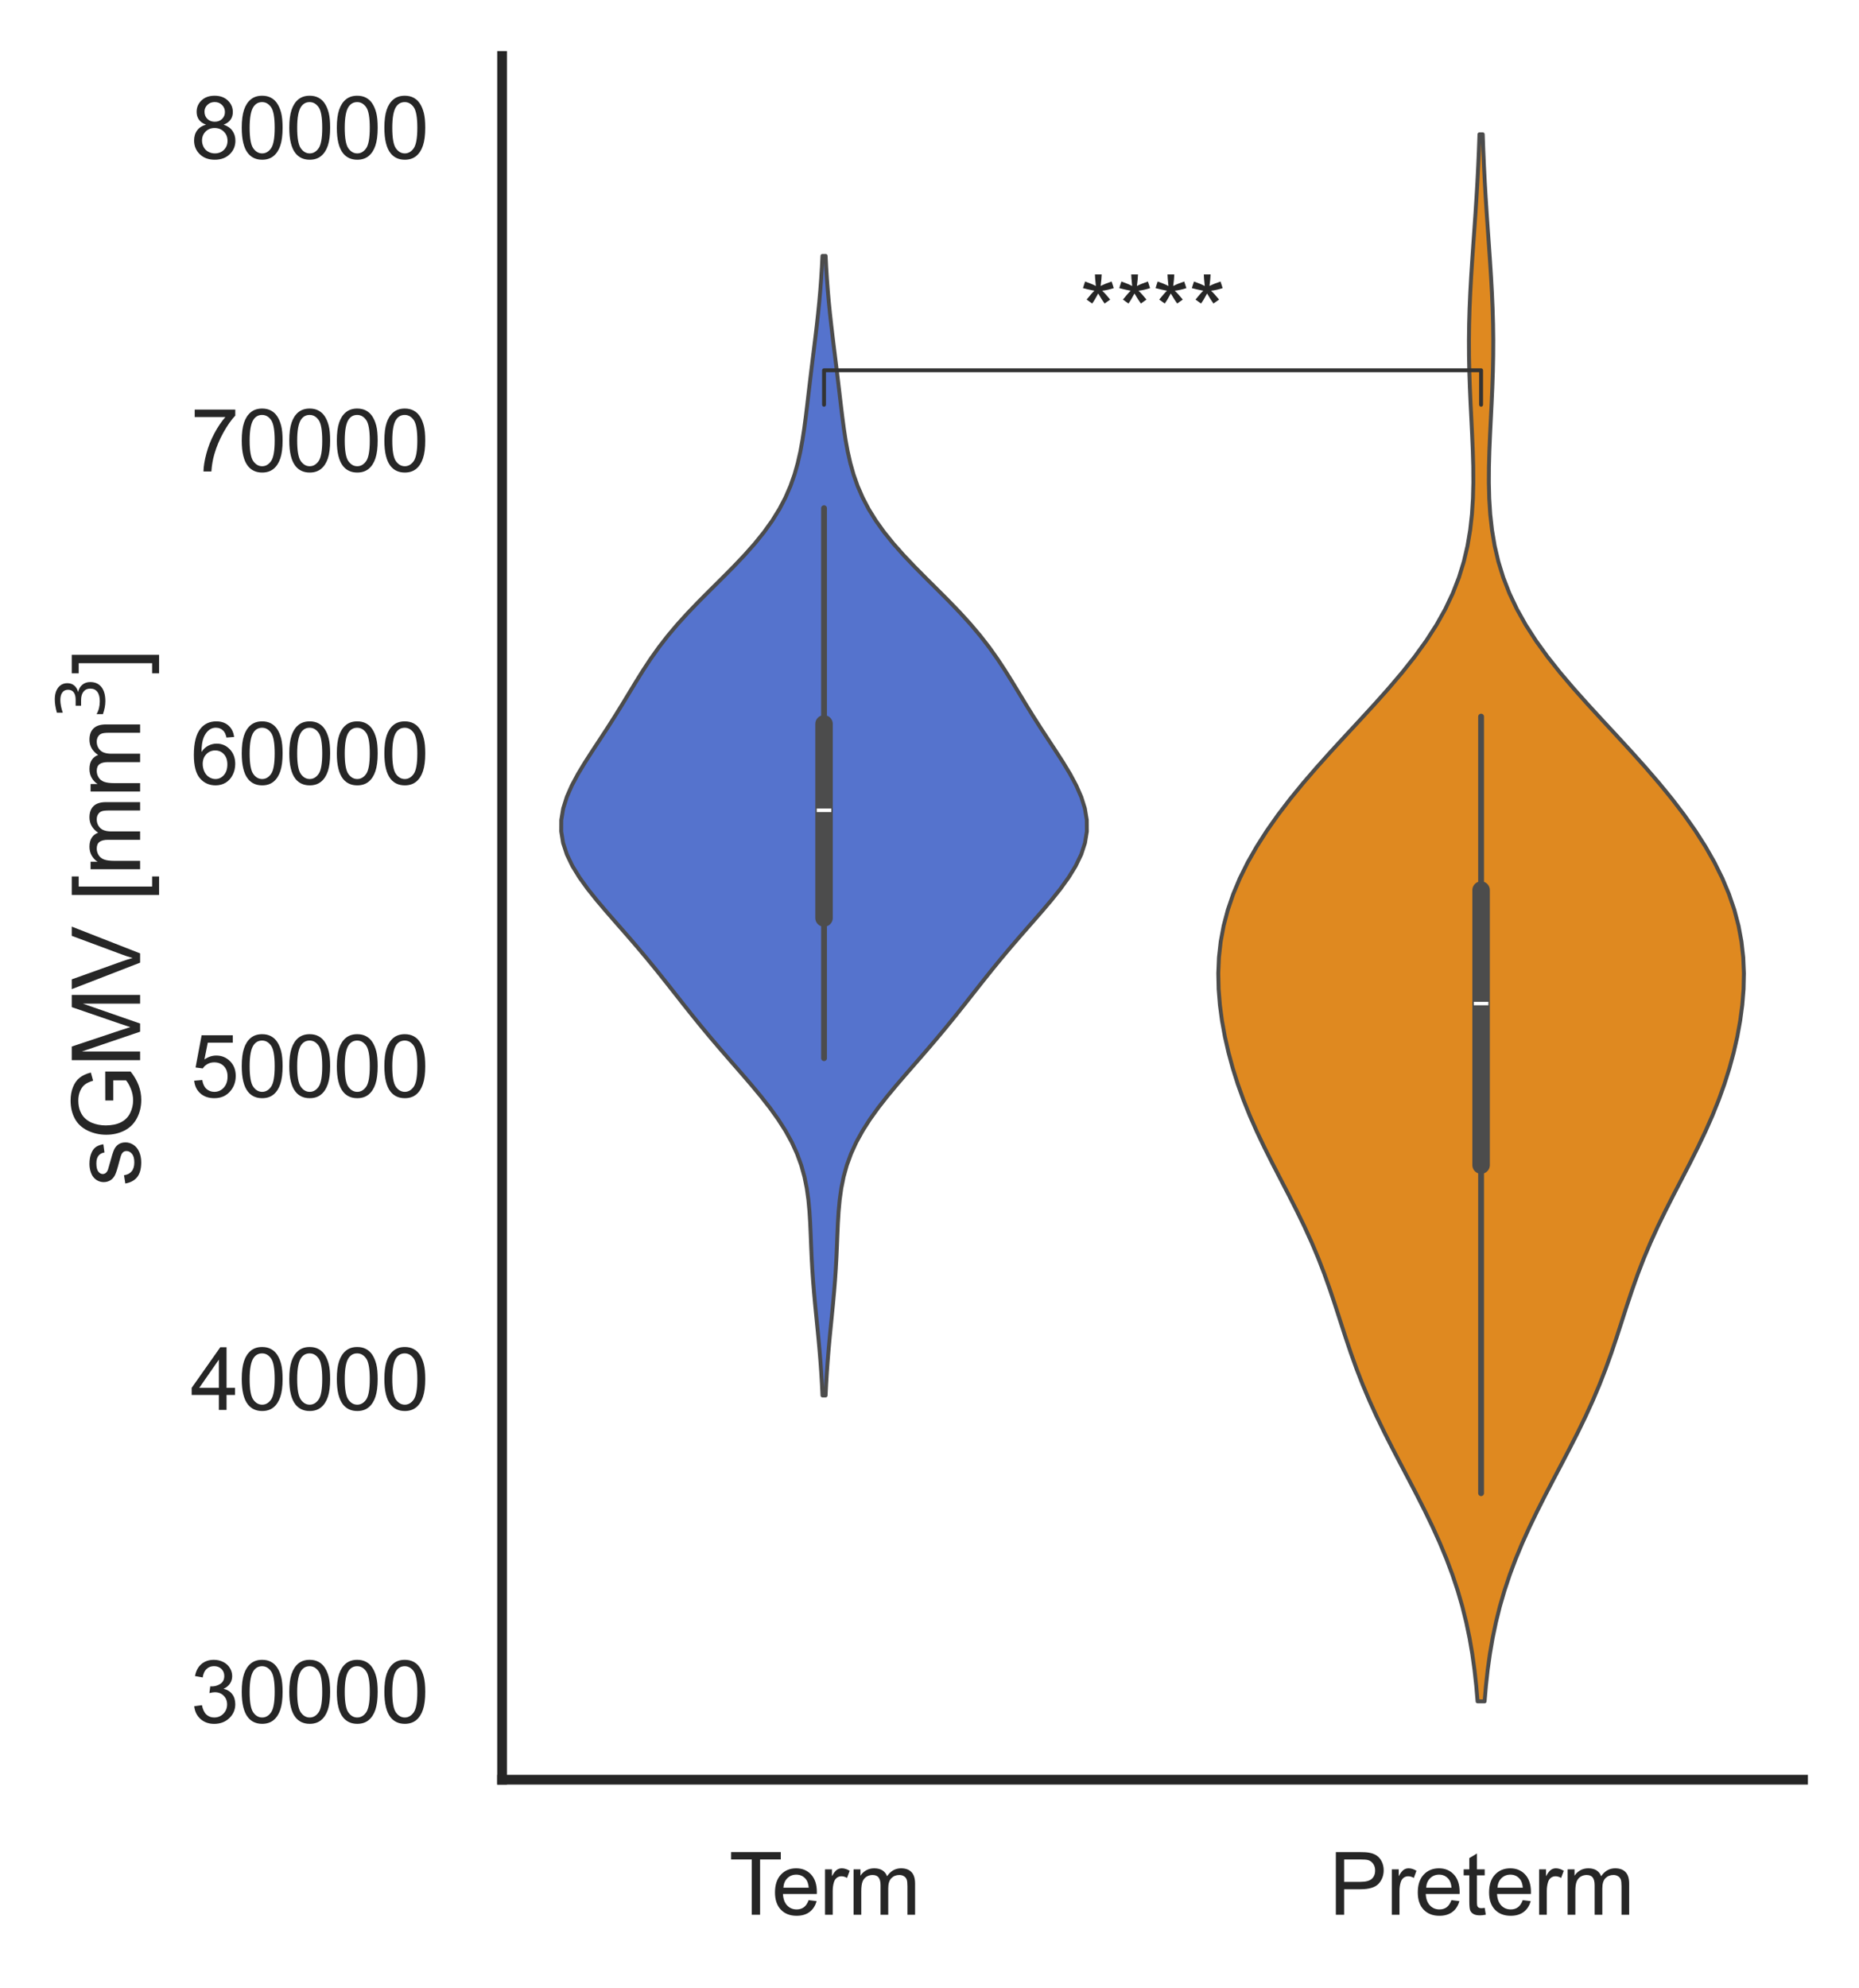 <?xml version="1.0" encoding="utf-8" standalone="no"?>
<!DOCTYPE svg PUBLIC "-//W3C//DTD SVG 1.1//EN"
  "http://www.w3.org/Graphics/SVG/1.1/DTD/svg11.dtd">
<svg xmlns:xlink="http://www.w3.org/1999/xlink" width="239.205pt" height="255.72pt" viewBox="0 0 239.205 255.72" xmlns="http://www.w3.org/2000/svg" version="1.1">
 <defs>
  <style type="text/css">*{stroke-linejoin: round; stroke-linecap: butt}</style>
 </defs>
 <g id="figure_1">
  <g id="patch_1">
   <path d="M 0 255.72 
L 239.205 255.72 
L 239.205 0 
L 0 0 
z
" style="fill: #ffffff"/>
  </g>
  <g id="axes_1">
   <g id="patch_2">
    <path d="M 64.605 228.96 
L 232.005 228.96 
L 232.005 7.2 
L 64.605 7.2 
z
" style="fill: #ffffff"/>
   </g>
   <g id="matplotlib.axis_1">
    <g id="xtick_1">
     <g id="text_1">
      <!-- Term -->
      <g style="fill: #262626" transform="translate(93.814 246.334) scale(0.11 -0.11)">
       <defs>
        <path id="ArialMT-54" d="M 1659 0 
L 1659 4041 
L 150 4041 
L 150 4581 
L 3781 4581 
L 3781 4041 
L 2266 4041 
L 2266 0 
L 1659 0 
z
" transform="scale(0.016)"/>
        <path id="ArialMT-65" d="M 2694 1069 
L 3275 997 
Q 3138 488 2766 206 
Q 2394 -75 1816 -75 
Q 1088 -75 661 373 
Q 234 822 234 1631 
Q 234 2469 665 2931 
Q 1097 3394 1784 3394 
Q 2450 3394 2872 2941 
Q 3294 2488 3294 1666 
Q 3294 1616 3291 1516 
L 816 1516 
Q 847 969 1125 678 
Q 1403 388 1819 388 
Q 2128 388 2347 550 
Q 2566 713 2694 1069 
z
M 847 1978 
L 2700 1978 
Q 2663 2397 2488 2606 
Q 2219 2931 1791 2931 
Q 1403 2931 1139 2672 
Q 875 2413 847 1978 
z
" transform="scale(0.016)"/>
        <path id="ArialMT-72" d="M 416 0 
L 416 3319 
L 922 3319 
L 922 2816 
Q 1116 3169 1280 3281 
Q 1444 3394 1641 3394 
Q 1925 3394 2219 3213 
L 2025 2691 
Q 1819 2813 1613 2813 
Q 1428 2813 1281 2702 
Q 1134 2591 1072 2394 
Q 978 2094 978 1738 
L 978 0 
L 416 0 
z
" transform="scale(0.016)"/>
        <path id="ArialMT-6d" d="M 422 0 
L 422 3319 
L 925 3319 
L 925 2853 
Q 1081 3097 1340 3245 
Q 1600 3394 1931 3394 
Q 2300 3394 2536 3241 
Q 2772 3088 2869 2813 
Q 3263 3394 3894 3394 
Q 4388 3394 4653 3120 
Q 4919 2847 4919 2278 
L 4919 0 
L 4359 0 
L 4359 2091 
Q 4359 2428 4304 2576 
Q 4250 2725 4106 2815 
Q 3963 2906 3769 2906 
Q 3419 2906 3187 2673 
Q 2956 2441 2956 1928 
L 2956 0 
L 2394 0 
L 2394 2156 
Q 2394 2531 2256 2718 
Q 2119 2906 1806 2906 
Q 1569 2906 1367 2781 
Q 1166 2656 1075 2415 
Q 984 2175 984 1722 
L 984 0 
L 422 0 
z
" transform="scale(0.016)"/>
       </defs>
       <use xlink:href="#ArialMT-54"/>
       <use xlink:href="#ArialMT-65" x="49.959"/>
       <use xlink:href="#ArialMT-72" x="105.574"/>
       <use xlink:href="#ArialMT-6d" x="138.875"/>
      </g>
     </g>
    </g>
    <g id="xtick_2">
     <g id="text_2">
      <!-- Preterm -->
      <g style="fill: #262626" transform="translate(171.02 246.334) scale(0.11 -0.11)">
       <defs>
        <path id="ArialMT-50" d="M 494 0 
L 494 4581 
L 2222 4581 
Q 2678 4581 2919 4538 
Q 3256 4481 3484 4323 
Q 3713 4166 3852 3881 
Q 3991 3597 3991 3256 
Q 3991 2672 3619 2267 
Q 3247 1863 2275 1863 
L 1100 1863 
L 1100 0 
L 494 0 
z
M 1100 2403 
L 2284 2403 
Q 2872 2403 3119 2622 
Q 3366 2841 3366 3238 
Q 3366 3525 3220 3729 
Q 3075 3934 2838 4000 
Q 2684 4041 2272 4041 
L 1100 4041 
L 1100 2403 
z
" transform="scale(0.016)"/>
        <path id="ArialMT-74" d="M 1650 503 
L 1731 6 
Q 1494 -44 1306 -44 
Q 1000 -44 831 53 
Q 663 150 594 308 
Q 525 466 525 972 
L 525 2881 
L 113 2881 
L 113 3319 
L 525 3319 
L 525 4141 
L 1084 4478 
L 1084 3319 
L 1650 3319 
L 1650 2881 
L 1084 2881 
L 1084 941 
Q 1084 700 1114 631 
Q 1144 563 1211 522 
Q 1278 481 1403 481 
Q 1497 481 1650 503 
z
" transform="scale(0.016)"/>
       </defs>
       <use xlink:href="#ArialMT-50"/>
       <use xlink:href="#ArialMT-72" x="66.699"/>
       <use xlink:href="#ArialMT-65" x="100"/>
       <use xlink:href="#ArialMT-74" x="155.615"/>
       <use xlink:href="#ArialMT-65" x="183.398"/>
       <use xlink:href="#ArialMT-72" x="239.014"/>
       <use xlink:href="#ArialMT-6d" x="272.314"/>
      </g>
     </g>
    </g>
   </g>
   <g id="matplotlib.axis_2">
    <g id="ytick_1">
     <g id="text_3">
      <!-- 30000 -->
      <g style="fill: #262626" transform="translate(24.52 221.634) scale(0.11 -0.11)">
       <defs>
        <path id="ArialMT-33" d="M 269 1209 
L 831 1284 
Q 928 806 1161 595 
Q 1394 384 1728 384 
Q 2125 384 2398 659 
Q 2672 934 2672 1341 
Q 2672 1728 2419 1979 
Q 2166 2231 1775 2231 
Q 1616 2231 1378 2169 
L 1441 2663 
Q 1497 2656 1531 2656 
Q 1891 2656 2178 2843 
Q 2466 3031 2466 3422 
Q 2466 3731 2256 3934 
Q 2047 4138 1716 4138 
Q 1388 4138 1169 3931 
Q 950 3725 888 3313 
L 325 3413 
Q 428 3978 793 4289 
Q 1159 4600 1703 4600 
Q 2078 4600 2393 4439 
Q 2709 4278 2876 4000 
Q 3044 3722 3044 3409 
Q 3044 3113 2884 2869 
Q 2725 2625 2413 2481 
Q 2819 2388 3044 2092 
Q 3269 1797 3269 1353 
Q 3269 753 2831 336 
Q 2394 -81 1725 -81 
Q 1122 -81 723 278 
Q 325 638 269 1209 
z
" transform="scale(0.016)"/>
        <path id="ArialMT-30" d="M 266 2259 
Q 266 3072 433 3567 
Q 600 4063 929 4331 
Q 1259 4600 1759 4600 
Q 2128 4600 2406 4451 
Q 2684 4303 2865 4023 
Q 3047 3744 3150 3342 
Q 3253 2941 3253 2259 
Q 3253 1453 3087 958 
Q 2922 463 2592 192 
Q 2263 -78 1759 -78 
Q 1097 -78 719 397 
Q 266 969 266 2259 
z
M 844 2259 
Q 844 1131 1108 757 
Q 1372 384 1759 384 
Q 2147 384 2411 759 
Q 2675 1134 2675 2259 
Q 2675 3391 2411 3762 
Q 2147 4134 1753 4134 
Q 1366 4134 1134 3806 
Q 844 3388 844 2259 
z
" transform="scale(0.016)"/>
       </defs>
       <use xlink:href="#ArialMT-33"/>
       <use xlink:href="#ArialMT-30" x="55.615"/>
       <use xlink:href="#ArialMT-30" x="111.23"/>
       <use xlink:href="#ArialMT-30" x="166.846"/>
       <use xlink:href="#ArialMT-30" x="222.461"/>
      </g>
     </g>
    </g>
    <g id="ytick_2">
     <g id="text_4">
      <!-- 40000 -->
      <g style="fill: #262626" transform="translate(24.52 181.39) scale(0.11 -0.11)">
       <defs>
        <path id="ArialMT-34" d="M 2069 0 
L 2069 1097 
L 81 1097 
L 81 1613 
L 2172 4581 
L 2631 4581 
L 2631 1613 
L 3250 1613 
L 3250 1097 
L 2631 1097 
L 2631 0 
L 2069 0 
z
M 2069 1613 
L 2069 3678 
L 634 1613 
L 2069 1613 
z
" transform="scale(0.016)"/>
       </defs>
       <use xlink:href="#ArialMT-34"/>
       <use xlink:href="#ArialMT-30" x="55.615"/>
       <use xlink:href="#ArialMT-30" x="111.23"/>
       <use xlink:href="#ArialMT-30" x="166.846"/>
       <use xlink:href="#ArialMT-30" x="222.461"/>
      </g>
     </g>
    </g>
    <g id="ytick_3">
     <g id="text_5">
      <!-- 50000 -->
      <g style="fill: #262626" transform="translate(24.52 141.145) scale(0.11 -0.11)">
       <defs>
        <path id="ArialMT-35" d="M 266 1200 
L 856 1250 
Q 922 819 1161 601 
Q 1400 384 1738 384 
Q 2144 384 2425 690 
Q 2706 997 2706 1503 
Q 2706 1984 2436 2262 
Q 2166 2541 1728 2541 
Q 1456 2541 1237 2417 
Q 1019 2294 894 2097 
L 366 2166 
L 809 4519 
L 3088 4519 
L 3088 3981 
L 1259 3981 
L 1013 2750 
Q 1425 3038 1878 3038 
Q 2478 3038 2890 2622 
Q 3303 2206 3303 1553 
Q 3303 931 2941 478 
Q 2500 -78 1738 -78 
Q 1113 -78 717 272 
Q 322 622 266 1200 
z
" transform="scale(0.016)"/>
       </defs>
       <use xlink:href="#ArialMT-35"/>
       <use xlink:href="#ArialMT-30" x="55.615"/>
       <use xlink:href="#ArialMT-30" x="111.23"/>
       <use xlink:href="#ArialMT-30" x="166.846"/>
       <use xlink:href="#ArialMT-30" x="222.461"/>
      </g>
     </g>
    </g>
    <g id="ytick_4">
     <g id="text_6">
      <!-- 60000 -->
      <g style="fill: #262626" transform="translate(24.52 100.9) scale(0.11 -0.11)">
       <defs>
        <path id="ArialMT-36" d="M 3184 3459 
L 2625 3416 
Q 2550 3747 2413 3897 
Q 2184 4138 1850 4138 
Q 1581 4138 1378 3988 
Q 1113 3794 959 3422 
Q 806 3050 800 2363 
Q 1003 2672 1297 2822 
Q 1591 2972 1913 2972 
Q 2475 2972 2870 2558 
Q 3266 2144 3266 1488 
Q 3266 1056 3080 686 
Q 2894 316 2569 119 
Q 2244 -78 1831 -78 
Q 1128 -78 684 439 
Q 241 956 241 2144 
Q 241 3472 731 4075 
Q 1159 4600 1884 4600 
Q 2425 4600 2770 4297 
Q 3116 3994 3184 3459 
z
M 888 1484 
Q 888 1194 1011 928 
Q 1134 663 1356 523 
Q 1578 384 1822 384 
Q 2178 384 2434 671 
Q 2691 959 2691 1453 
Q 2691 1928 2437 2201 
Q 2184 2475 1800 2475 
Q 1419 2475 1153 2201 
Q 888 1928 888 1484 
z
" transform="scale(0.016)"/>
       </defs>
       <use xlink:href="#ArialMT-36"/>
       <use xlink:href="#ArialMT-30" x="55.615"/>
       <use xlink:href="#ArialMT-30" x="111.23"/>
       <use xlink:href="#ArialMT-30" x="166.846"/>
       <use xlink:href="#ArialMT-30" x="222.461"/>
      </g>
     </g>
    </g>
    <g id="ytick_5">
     <g id="text_7">
      <!-- 70000 -->
      <g style="fill: #262626" transform="translate(24.52 60.656) scale(0.11 -0.11)">
       <defs>
        <path id="ArialMT-37" d="M 303 3981 
L 303 4522 
L 3269 4522 
L 3269 4084 
Q 2831 3619 2401 2847 
Q 1972 2075 1738 1259 
Q 1569 684 1522 0 
L 944 0 
Q 953 541 1156 1306 
Q 1359 2072 1739 2783 
Q 2119 3494 2547 3981 
L 303 3981 
z
" transform="scale(0.016)"/>
       </defs>
       <use xlink:href="#ArialMT-37"/>
       <use xlink:href="#ArialMT-30" x="55.615"/>
       <use xlink:href="#ArialMT-30" x="111.23"/>
       <use xlink:href="#ArialMT-30" x="166.846"/>
       <use xlink:href="#ArialMT-30" x="222.461"/>
      </g>
     </g>
    </g>
    <g id="ytick_6">
     <g id="text_8">
      <!-- 80000 -->
      <g style="fill: #262626" transform="translate(24.52 20.411) scale(0.11 -0.11)">
       <defs>
        <path id="ArialMT-38" d="M 1131 2484 
Q 781 2613 612 2850 
Q 444 3088 444 3419 
Q 444 3919 803 4259 
Q 1163 4600 1759 4600 
Q 2359 4600 2725 4251 
Q 3091 3903 3091 3403 
Q 3091 3084 2923 2848 
Q 2756 2613 2416 2484 
Q 2838 2347 3058 2040 
Q 3278 1734 3278 1309 
Q 3278 722 2862 322 
Q 2447 -78 1769 -78 
Q 1091 -78 675 323 
Q 259 725 259 1325 
Q 259 1772 486 2073 
Q 713 2375 1131 2484 
z
M 1019 3438 
Q 1019 3113 1228 2906 
Q 1438 2700 1772 2700 
Q 2097 2700 2305 2904 
Q 2513 3109 2513 3406 
Q 2513 3716 2298 3927 
Q 2084 4138 1766 4138 
Q 1444 4138 1231 3931 
Q 1019 3725 1019 3438 
z
M 838 1322 
Q 838 1081 952 856 
Q 1066 631 1291 507 
Q 1516 384 1775 384 
Q 2178 384 2440 643 
Q 2703 903 2703 1303 
Q 2703 1709 2433 1975 
Q 2163 2241 1756 2241 
Q 1359 2241 1098 1978 
Q 838 1716 838 1322 
z
" transform="scale(0.016)"/>
       </defs>
       <use xlink:href="#ArialMT-38"/>
       <use xlink:href="#ArialMT-30" x="55.615"/>
       <use xlink:href="#ArialMT-30" x="111.23"/>
       <use xlink:href="#ArialMT-30" x="166.846"/>
       <use xlink:href="#ArialMT-30" x="222.461"/>
      </g>
     </g>
    </g>
    <g id="text_9">
     <!-- sGMV [mm$^3$] -->
     <g style="fill: #262626" transform="translate(18.12 152.64) rotate(-90) scale(0.12 -0.12)">
      <defs>
       <path id="ArialMT-73" d="M 197 991 
L 753 1078 
Q 800 744 1014 566 
Q 1228 388 1613 388 
Q 2000 388 2187 545 
Q 2375 703 2375 916 
Q 2375 1106 2209 1216 
Q 2094 1291 1634 1406 
Q 1016 1563 777 1677 
Q 538 1791 414 1992 
Q 291 2194 291 2438 
Q 291 2659 392 2848 
Q 494 3038 669 3163 
Q 800 3259 1026 3326 
Q 1253 3394 1513 3394 
Q 1903 3394 2198 3281 
Q 2494 3169 2634 2976 
Q 2775 2784 2828 2463 
L 2278 2388 
Q 2241 2644 2061 2787 
Q 1881 2931 1553 2931 
Q 1166 2931 1000 2803 
Q 834 2675 834 2503 
Q 834 2394 903 2306 
Q 972 2216 1119 2156 
Q 1203 2125 1616 2013 
Q 2213 1853 2448 1751 
Q 2684 1650 2818 1456 
Q 2953 1263 2953 975 
Q 2953 694 2789 445 
Q 2625 197 2315 61 
Q 2006 -75 1616 -75 
Q 969 -75 630 194 
Q 291 463 197 991 
z
" transform="scale(0.016)"/>
       <path id="ArialMT-47" d="M 2638 1797 
L 2638 2334 
L 4578 2338 
L 4578 638 
Q 4131 281 3656 101 
Q 3181 -78 2681 -78 
Q 2006 -78 1454 211 
Q 903 500 622 1047 
Q 341 1594 341 2269 
Q 341 2938 620 3517 
Q 900 4097 1425 4378 
Q 1950 4659 2634 4659 
Q 3131 4659 3532 4498 
Q 3934 4338 4162 4050 
Q 4391 3763 4509 3300 
L 3963 3150 
Q 3859 3500 3706 3700 
Q 3553 3900 3268 4020 
Q 2984 4141 2638 4141 
Q 2222 4141 1919 4014 
Q 1616 3888 1430 3681 
Q 1244 3475 1141 3228 
Q 966 2803 966 2306 
Q 966 1694 1177 1281 
Q 1388 869 1791 669 
Q 2194 469 2647 469 
Q 3041 469 3416 620 
Q 3791 772 3984 944 
L 3984 1797 
L 2638 1797 
z
" transform="scale(0.016)"/>
       <path id="ArialMT-4d" d="M 475 0 
L 475 4581 
L 1388 4581 
L 2472 1338 
Q 2622 884 2691 659 
Q 2769 909 2934 1394 
L 4031 4581 
L 4847 4581 
L 4847 0 
L 4263 0 
L 4263 3834 
L 2931 0 
L 2384 0 
L 1059 3900 
L 1059 0 
L 475 0 
z
" transform="scale(0.016)"/>
       <path id="ArialMT-56" d="M 1803 0 
L 28 4581 
L 684 4581 
L 1875 1253 
Q 2019 853 2116 503 
Q 2222 878 2363 1253 
L 3600 4581 
L 4219 4581 
L 2425 0 
L 1803 0 
z
" transform="scale(0.016)"/>
       <path id="ArialMT-20" transform="scale(0.016)"/>
       <path id="ArialMT-5b" d="M 434 -1272 
L 434 4581 
L 1675 4581 
L 1675 4116 
L 997 4116 
L 997 -806 
L 1675 -806 
L 1675 -1272 
L 434 -1272 
z
" transform="scale(0.016)"/>
       <path id="DejaVuSans-33" d="M 2597 2516 
Q 3050 2419 3304 2112 
Q 3559 1806 3559 1356 
Q 3559 666 3084 287 
Q 2609 -91 1734 -91 
Q 1441 -91 1130 -33 
Q 819 25 488 141 
L 488 750 
Q 750 597 1062 519 
Q 1375 441 1716 441 
Q 2309 441 2620 675 
Q 2931 909 2931 1356 
Q 2931 1769 2642 2001 
Q 2353 2234 1838 2234 
L 1294 2234 
L 1294 2753 
L 1863 2753 
Q 2328 2753 2575 2939 
Q 2822 3125 2822 3475 
Q 2822 3834 2567 4026 
Q 2313 4219 1838 4219 
Q 1578 4219 1281 4162 
Q 984 4106 628 3988 
L 628 4550 
Q 988 4650 1302 4700 
Q 1616 4750 1894 4750 
Q 2613 4750 3031 4423 
Q 3450 4097 3450 3541 
Q 3450 3153 3228 2886 
Q 3006 2619 2597 2516 
z
" transform="scale(0.016)"/>
       <path id="ArialMT-5d" d="M 1363 -1272 
L 122 -1272 
L 122 -806 
L 800 -806 
L 800 4116 
L 122 4116 
L 122 4581 
L 1363 4581 
L 1363 -1272 
z
" transform="scale(0.016)"/>
      </defs>
      <use xlink:href="#ArialMT-73" transform="translate(0 0.766)"/>
      <use xlink:href="#ArialMT-47" transform="translate(50 0.766)"/>
      <use xlink:href="#ArialMT-4d" transform="translate(127.783 0.766)"/>
      <use xlink:href="#ArialMT-56" transform="translate(211.084 0.766)"/>
      <use xlink:href="#ArialMT-20" transform="translate(277.783 0.766)"/>
      <use xlink:href="#ArialMT-5b" transform="translate(305.566 0.766)"/>
      <use xlink:href="#ArialMT-6d" transform="translate(333.35 0.766)"/>
      <use xlink:href="#ArialMT-6d" transform="translate(416.65 0.766)"/>
      <use xlink:href="#DejaVuSans-33" transform="translate(500.908 39.047) scale(0.7)"/>
      <use xlink:href="#ArialMT-5d" transform="translate(548.179 0.766)"/>
     </g>
    </g>
   </g>
   <g id="PolyCollection_1">
    <defs>
     <path id="mf7696a9896" d="M 106.233 -76.191 
L 105.832 -76.191 
L 105.759 -77.672 
L 105.67 -79.153 
L 105.564 -80.634 
L 105.442 -82.115 
L 105.307 -83.596 
L 105.162 -85.076 
L 105.015 -86.557 
L 104.871 -88.038 
L 104.737 -89.519 
L 104.618 -91 
L 104.518 -92.481 
L 104.437 -93.962 
L 104.372 -95.443 
L 104.313 -96.924 
L 104.246 -98.405 
L 104.155 -99.885 
L 104.018 -101.366 
L 103.81 -102.847 
L 103.511 -104.328 
L 103.1 -105.809 
L 102.56 -107.29 
L 101.883 -108.771 
L 101.067 -110.252 
L 100.119 -111.733 
L 99.054 -113.214 
L 97.892 -114.695 
L 96.66 -116.175 
L 95.385 -117.656 
L 94.092 -119.137 
L 92.805 -120.618 
L 91.54 -122.099 
L 90.305 -123.58 
L 89.101 -125.061 
L 87.922 -126.542 
L 86.757 -128.023 
L 85.589 -129.504 
L 84.405 -130.985 
L 83.192 -132.465 
L 81.945 -133.946 
L 80.666 -135.427 
L 79.368 -136.908 
L 78.074 -138.389 
L 76.815 -139.87 
L 75.63 -141.351 
L 74.562 -142.832 
L 73.653 -144.313 
L 72.941 -145.794 
L 72.455 -147.275 
L 72.214 -148.755 
L 72.222 -150.236 
L 72.471 -151.717 
L 72.936 -153.198 
L 73.586 -154.679 
L 74.381 -156.16 
L 75.276 -157.641 
L 76.23 -159.122 
L 77.204 -160.603 
L 78.172 -162.084 
L 79.116 -163.565 
L 80.033 -165.045 
L 80.931 -166.526 
L 81.83 -168.007 
L 82.754 -169.488 
L 83.73 -170.969 
L 84.785 -172.45 
L 85.934 -173.931 
L 87.184 -175.412 
L 88.531 -176.893 
L 89.955 -178.374 
L 91.431 -179.854 
L 92.921 -181.335 
L 94.389 -182.816 
L 95.797 -184.297 
L 97.112 -185.778 
L 98.308 -187.259 
L 99.369 -188.74 
L 100.287 -190.221 
L 101.064 -191.702 
L 101.707 -193.183 
L 102.23 -194.664 
L 102.65 -196.144 
L 102.986 -197.625 
L 103.257 -199.106 
L 103.483 -200.587 
L 103.679 -202.068 
L 103.859 -203.549 
L 104.032 -205.03 
L 104.207 -206.511 
L 104.385 -207.992 
L 104.566 -209.473 
L 104.75 -210.954 
L 104.931 -212.434 
L 105.106 -213.915 
L 105.269 -215.396 
L 105.418 -216.877 
L 105.549 -218.358 
L 105.661 -219.839 
L 105.754 -221.32 
L 105.828 -222.801 
L 106.236 -222.801 
L 106.236 -222.801 
L 106.311 -221.32 
L 106.404 -219.839 
L 106.516 -218.358 
L 106.647 -216.877 
L 106.795 -215.396 
L 106.959 -213.915 
L 107.134 -212.434 
L 107.315 -210.954 
L 107.498 -209.473 
L 107.68 -207.992 
L 107.858 -206.511 
L 108.032 -205.03 
L 108.206 -203.549 
L 108.386 -202.068 
L 108.582 -200.587 
L 108.807 -199.106 
L 109.079 -197.625 
L 109.415 -196.144 
L 109.835 -194.664 
L 110.358 -193.183 
L 111.001 -191.702 
L 111.777 -190.221 
L 112.696 -188.74 
L 113.757 -187.259 
L 114.953 -185.778 
L 116.268 -184.297 
L 117.676 -182.816 
L 119.143 -181.335 
L 120.634 -179.854 
L 122.109 -178.374 
L 123.534 -176.893 
L 124.881 -175.412 
L 126.131 -173.931 
L 127.28 -172.45 
L 128.334 -170.969 
L 129.311 -169.488 
L 130.235 -168.007 
L 131.134 -166.526 
L 132.032 -165.045 
L 132.949 -163.565 
L 133.893 -162.084 
L 134.861 -160.603 
L 135.835 -159.122 
L 136.789 -157.641 
L 137.684 -156.16 
L 138.478 -154.679 
L 139.129 -153.198 
L 139.594 -151.717 
L 139.842 -150.236 
L 139.851 -148.755 
L 139.61 -147.275 
L 139.124 -145.794 
L 138.412 -144.313 
L 137.503 -142.832 
L 136.435 -141.351 
L 135.25 -139.87 
L 133.991 -138.389 
L 132.696 -136.908 
L 131.398 -135.427 
L 130.12 -133.946 
L 128.873 -132.465 
L 127.66 -130.985 
L 126.476 -129.504 
L 125.308 -128.023 
L 124.142 -126.542 
L 122.964 -125.061 
L 121.76 -123.58 
L 120.525 -122.099 
L 119.259 -120.618 
L 117.972 -119.137 
L 116.68 -117.656 
L 115.405 -116.175 
L 114.173 -114.695 
L 113.011 -113.214 
L 111.946 -111.733 
L 110.998 -110.252 
L 110.182 -108.771 
L 109.505 -107.29 
L 108.965 -105.809 
L 108.554 -104.328 
L 108.254 -102.847 
L 108.047 -101.366 
L 107.91 -99.885 
L 107.818 -98.405 
L 107.752 -96.924 
L 107.693 -95.443 
L 107.628 -93.962 
L 107.547 -92.481 
L 107.447 -91 
L 107.328 -89.519 
L 107.194 -88.038 
L 107.05 -86.557 
L 106.902 -85.076 
L 106.758 -83.596 
L 106.623 -82.115 
L 106.501 -80.634 
L 106.395 -79.153 
L 106.306 -77.672 
L 106.233 -76.191 
z
" style="stroke: #4c4c4c; stroke-width: 0.5"/>
    </defs>
    <g clip-path="url(#p11dbd2fc00)">
     <use xlink:href="#mf7696a9896" x="0" y="255.72" style="fill: #5573cd; stroke: #4c4c4c; stroke-width: 0.5"/>
    </g>
   </g>
   <g id="PolyCollection_2">
    <defs>
     <path id="m1d271413a3" d="M 191.031 -36.84 
L 190.125 -36.84 
L 189.951 -38.876 
L 189.726 -40.913 
L 189.443 -42.949 
L 189.092 -44.985 
L 188.666 -47.022 
L 188.159 -49.058 
L 187.567 -51.094 
L 186.888 -53.131 
L 186.123 -55.167 
L 185.278 -57.203 
L 184.359 -59.24 
L 183.378 -61.276 
L 182.349 -63.313 
L 181.29 -65.349 
L 180.22 -67.385 
L 179.158 -69.422 
L 178.126 -71.458 
L 177.139 -73.494 
L 176.211 -75.531 
L 175.351 -77.567 
L 174.557 -79.603 
L 173.825 -81.64 
L 173.138 -83.676 
L 172.478 -85.713 
L 171.82 -87.749 
L 171.139 -89.785 
L 170.414 -91.822 
L 169.627 -93.858 
L 168.77 -95.894 
L 167.842 -97.931 
L 166.852 -99.967 
L 165.818 -102.003 
L 164.763 -104.04 
L 163.711 -106.076 
L 162.69 -108.113 
L 161.72 -110.149 
L 160.819 -112.185 
L 160 -114.222 
L 159.267 -116.258 
L 158.624 -118.294 
L 158.071 -120.331 
L 157.608 -122.367 
L 157.238 -124.403 
L 156.968 -126.44 
L 156.804 -128.476 
L 156.76 -130.513 
L 156.845 -132.549 
L 157.073 -134.585 
L 157.452 -136.622 
L 157.988 -138.658 
L 158.683 -140.694 
L 159.538 -142.731 
L 160.548 -144.767 
L 161.707 -146.803 
L 163.008 -148.84 
L 164.441 -150.876 
L 165.997 -152.913 
L 167.661 -154.949 
L 169.417 -156.985 
L 171.244 -159.022 
L 173.116 -161.058 
L 175.004 -163.094 
L 176.874 -165.131 
L 178.691 -167.167 
L 180.423 -169.203 
L 182.039 -171.24 
L 183.513 -173.276 
L 184.826 -175.313 
L 185.967 -177.349 
L 186.932 -179.385 
L 187.724 -181.422 
L 188.352 -183.458 
L 188.83 -185.494 
L 189.173 -187.531 
L 189.401 -189.567 
L 189.53 -191.603 
L 189.58 -193.64 
L 189.568 -195.676 
L 189.511 -197.713 
L 189.425 -199.749 
L 189.325 -201.785 
L 189.223 -203.822 
L 189.133 -205.858 
L 189.063 -207.894 
L 189.021 -209.931 
L 189.012 -211.967 
L 189.038 -214.003 
L 189.096 -216.04 
L 189.185 -218.076 
L 189.298 -220.113 
L 189.429 -222.149 
L 189.569 -224.185 
L 189.713 -226.222 
L 189.854 -228.258 
L 189.985 -230.294 
L 190.104 -232.331 
L 190.207 -234.367 
L 190.295 -236.403 
L 190.367 -238.44 
L 190.789 -238.44 
L 190.789 -238.44 
L 190.861 -236.403 
L 190.949 -234.367 
L 191.052 -232.331 
L 191.171 -230.294 
L 191.302 -228.258 
L 191.442 -226.222 
L 191.586 -224.185 
L 191.727 -222.149 
L 191.858 -220.113 
L 191.971 -218.076 
L 192.06 -216.04 
L 192.118 -214.003 
L 192.144 -211.967 
L 192.134 -209.931 
L 192.093 -207.894 
L 192.023 -205.858 
L 191.932 -203.822 
L 191.831 -201.785 
L 191.731 -199.749 
L 191.645 -197.713 
L 191.588 -195.676 
L 191.576 -193.64 
L 191.626 -191.603 
L 191.755 -189.567 
L 191.983 -187.531 
L 192.326 -185.494 
L 192.804 -183.458 
L 193.432 -181.422 
L 194.224 -179.385 
L 195.189 -177.349 
L 196.33 -175.313 
L 197.643 -173.276 
L 199.117 -171.24 
L 200.732 -169.203 
L 202.464 -167.167 
L 204.282 -165.131 
L 206.152 -163.094 
L 208.04 -161.058 
L 209.912 -159.022 
L 211.739 -156.985 
L 213.495 -154.949 
L 215.159 -152.913 
L 216.714 -150.876 
L 218.148 -148.84 
L 219.449 -146.803 
L 220.608 -144.767 
L 221.618 -142.731 
L 222.472 -140.694 
L 223.168 -138.658 
L 223.704 -136.622 
L 224.083 -134.585 
L 224.31 -132.549 
L 224.396 -130.513 
L 224.351 -128.476 
L 224.188 -126.44 
L 223.917 -124.403 
L 223.548 -122.367 
L 223.085 -120.331 
L 222.532 -118.294 
L 221.889 -116.258 
L 221.156 -114.222 
L 220.336 -112.185 
L 219.436 -110.149 
L 218.466 -108.113 
L 217.444 -106.076 
L 216.393 -104.04 
L 215.338 -102.003 
L 214.304 -99.967 
L 213.314 -97.931 
L 212.386 -95.894 
L 211.528 -93.858 
L 210.742 -91.822 
L 210.017 -89.785 
L 209.336 -87.749 
L 208.678 -85.713 
L 208.018 -83.676 
L 207.331 -81.64 
L 206.598 -79.603 
L 205.805 -77.567 
L 204.945 -75.531 
L 204.017 -73.494 
L 203.03 -71.458 
L 201.997 -69.422 
L 200.936 -67.385 
L 199.866 -65.349 
L 198.806 -63.313 
L 197.778 -61.276 
L 196.797 -59.24 
L 195.878 -57.203 
L 195.032 -55.167 
L 194.268 -53.131 
L 193.589 -51.094 
L 192.997 -49.058 
L 192.49 -47.022 
L 192.064 -44.985 
L 191.713 -42.949 
L 191.429 -40.913 
L 191.205 -38.876 
L 191.031 -36.84 
z
" style="stroke: #4c4c4c; stroke-width: 0.5"/>
    </defs>
    <g clip-path="url(#p11dbd2fc00)">
     <use xlink:href="#m1d271413a3" x="0" y="255.72" style="fill: #df8920; stroke: #4c4c4c; stroke-width: 0.5"/>
    </g>
   </g>
   <g id="line2d_1">
    <path d="M 106.032 136.134 
L 106.032 65.376 
" clip-path="url(#p11dbd2fc00)" style="fill: none; stroke: #4c4c4c; stroke-width: 0.75; stroke-linecap: round"/>
   </g>
   <g id="line2d_2">
    <path d="M 106.032 118.096 
L 106.032 93.132 
" clip-path="url(#p11dbd2fc00)" style="fill: none; stroke: #4c4c4c; stroke-width: 2.25; stroke-linecap: round"/>
   </g>
   <g id="line2d_3">
    <path d="M 106.032 104.244 
" clip-path="url(#p11dbd2fc00)" style="fill: none; stroke: #4c4c4c; stroke-width: 1.5; stroke-linecap: round"/>
    <defs>
     <path id="m7cecbfd11f" d="M 0.938 0 
L -0.938 -0 
" style="stroke: #ffffff; stroke-width: 0.45"/>
    </defs>
    <g clip-path="url(#p11dbd2fc00)">
     <use xlink:href="#m7cecbfd11f" x="106.032" y="104.244" style="fill: #ffffff; stroke: #ffffff; stroke-width: 0.45"/>
    </g>
   </g>
   <g id="line2d_4">
    <path d="M 190.578 192.102 
L 190.578 92.191 
" clip-path="url(#p11dbd2fc00)" style="fill: none; stroke: #4c4c4c; stroke-width: 0.75; stroke-linecap: round"/>
   </g>
   <g id="line2d_5">
    <path d="M 190.578 149.888 
L 190.578 114.513 
" clip-path="url(#p11dbd2fc00)" style="fill: none; stroke: #4c4c4c; stroke-width: 2.25; stroke-linecap: round"/>
   </g>
   <g id="line2d_6">
    <path d="M 190.578 129.107 
" clip-path="url(#p11dbd2fc00)" style="fill: none; stroke: #4c4c4c; stroke-width: 1.5; stroke-linecap: round"/>
    <g clip-path="url(#p11dbd2fc00)">
     <use xlink:href="#m7cecbfd11f" x="190.578" y="129.107" style="fill: #ffffff; stroke: #ffffff; stroke-width: 0.45"/>
    </g>
   </g>
   <g id="line2d_7">
    <path d="M 106.032 52.07 
L 106.032 47.635 
L 190.578 47.635 
L 190.578 52.07 
" style="fill: none; stroke: #333333; stroke-width: 0.5; stroke-linecap: round"/>
   </g>
   <g id="patch_3">
    <path d="M 64.605 228.96 
L 64.605 7.2 
" style="fill: none; stroke: #262626; stroke-width: 1.25; stroke-linejoin: miter; stroke-linecap: square"/>
   </g>
   <g id="patch_4">
    <path d="M 64.605 228.96 
L 232.005 228.96 
" style="fill: none; stroke: #262626; stroke-width: 1.25; stroke-linejoin: miter; stroke-linecap: square"/>
   </g>
   <g id="text_10">
    <!-- **** -->
    <g style="fill: #262626" transform="translate(138.964 44.25) scale(0.12 -0.12)">
     <defs>
      <path id="ArialMT-2a" d="M 200 3741 
L 344 4184 
Q 841 4009 1066 3881 
Q 1006 4447 1003 4659 
L 1456 4659 
Q 1447 4350 1384 3884 
Q 1706 4047 2122 4184 
L 2266 3741 
Q 1869 3609 1488 3566 
Q 1678 3400 2025 2975 
L 1650 2709 
Q 1469 2956 1222 3381 
Q 991 2941 816 2709 
L 447 2975 
Q 809 3422 966 3566 
Q 563 3644 200 3741 
z
" transform="scale(0.016)"/>
     </defs>
     <use xlink:href="#ArialMT-2a"/>
     <use xlink:href="#ArialMT-2a" x="38.916"/>
     <use xlink:href="#ArialMT-2a" x="77.832"/>
     <use xlink:href="#ArialMT-2a" x="116.748"/>
    </g>
   </g>
  </g>
 </g>
 <defs>
  <clipPath id="p11dbd2fc00">
   <rect x="64.605" y="7.2" width="167.4" height="221.76"/>
  </clipPath>
 </defs>
</svg>
